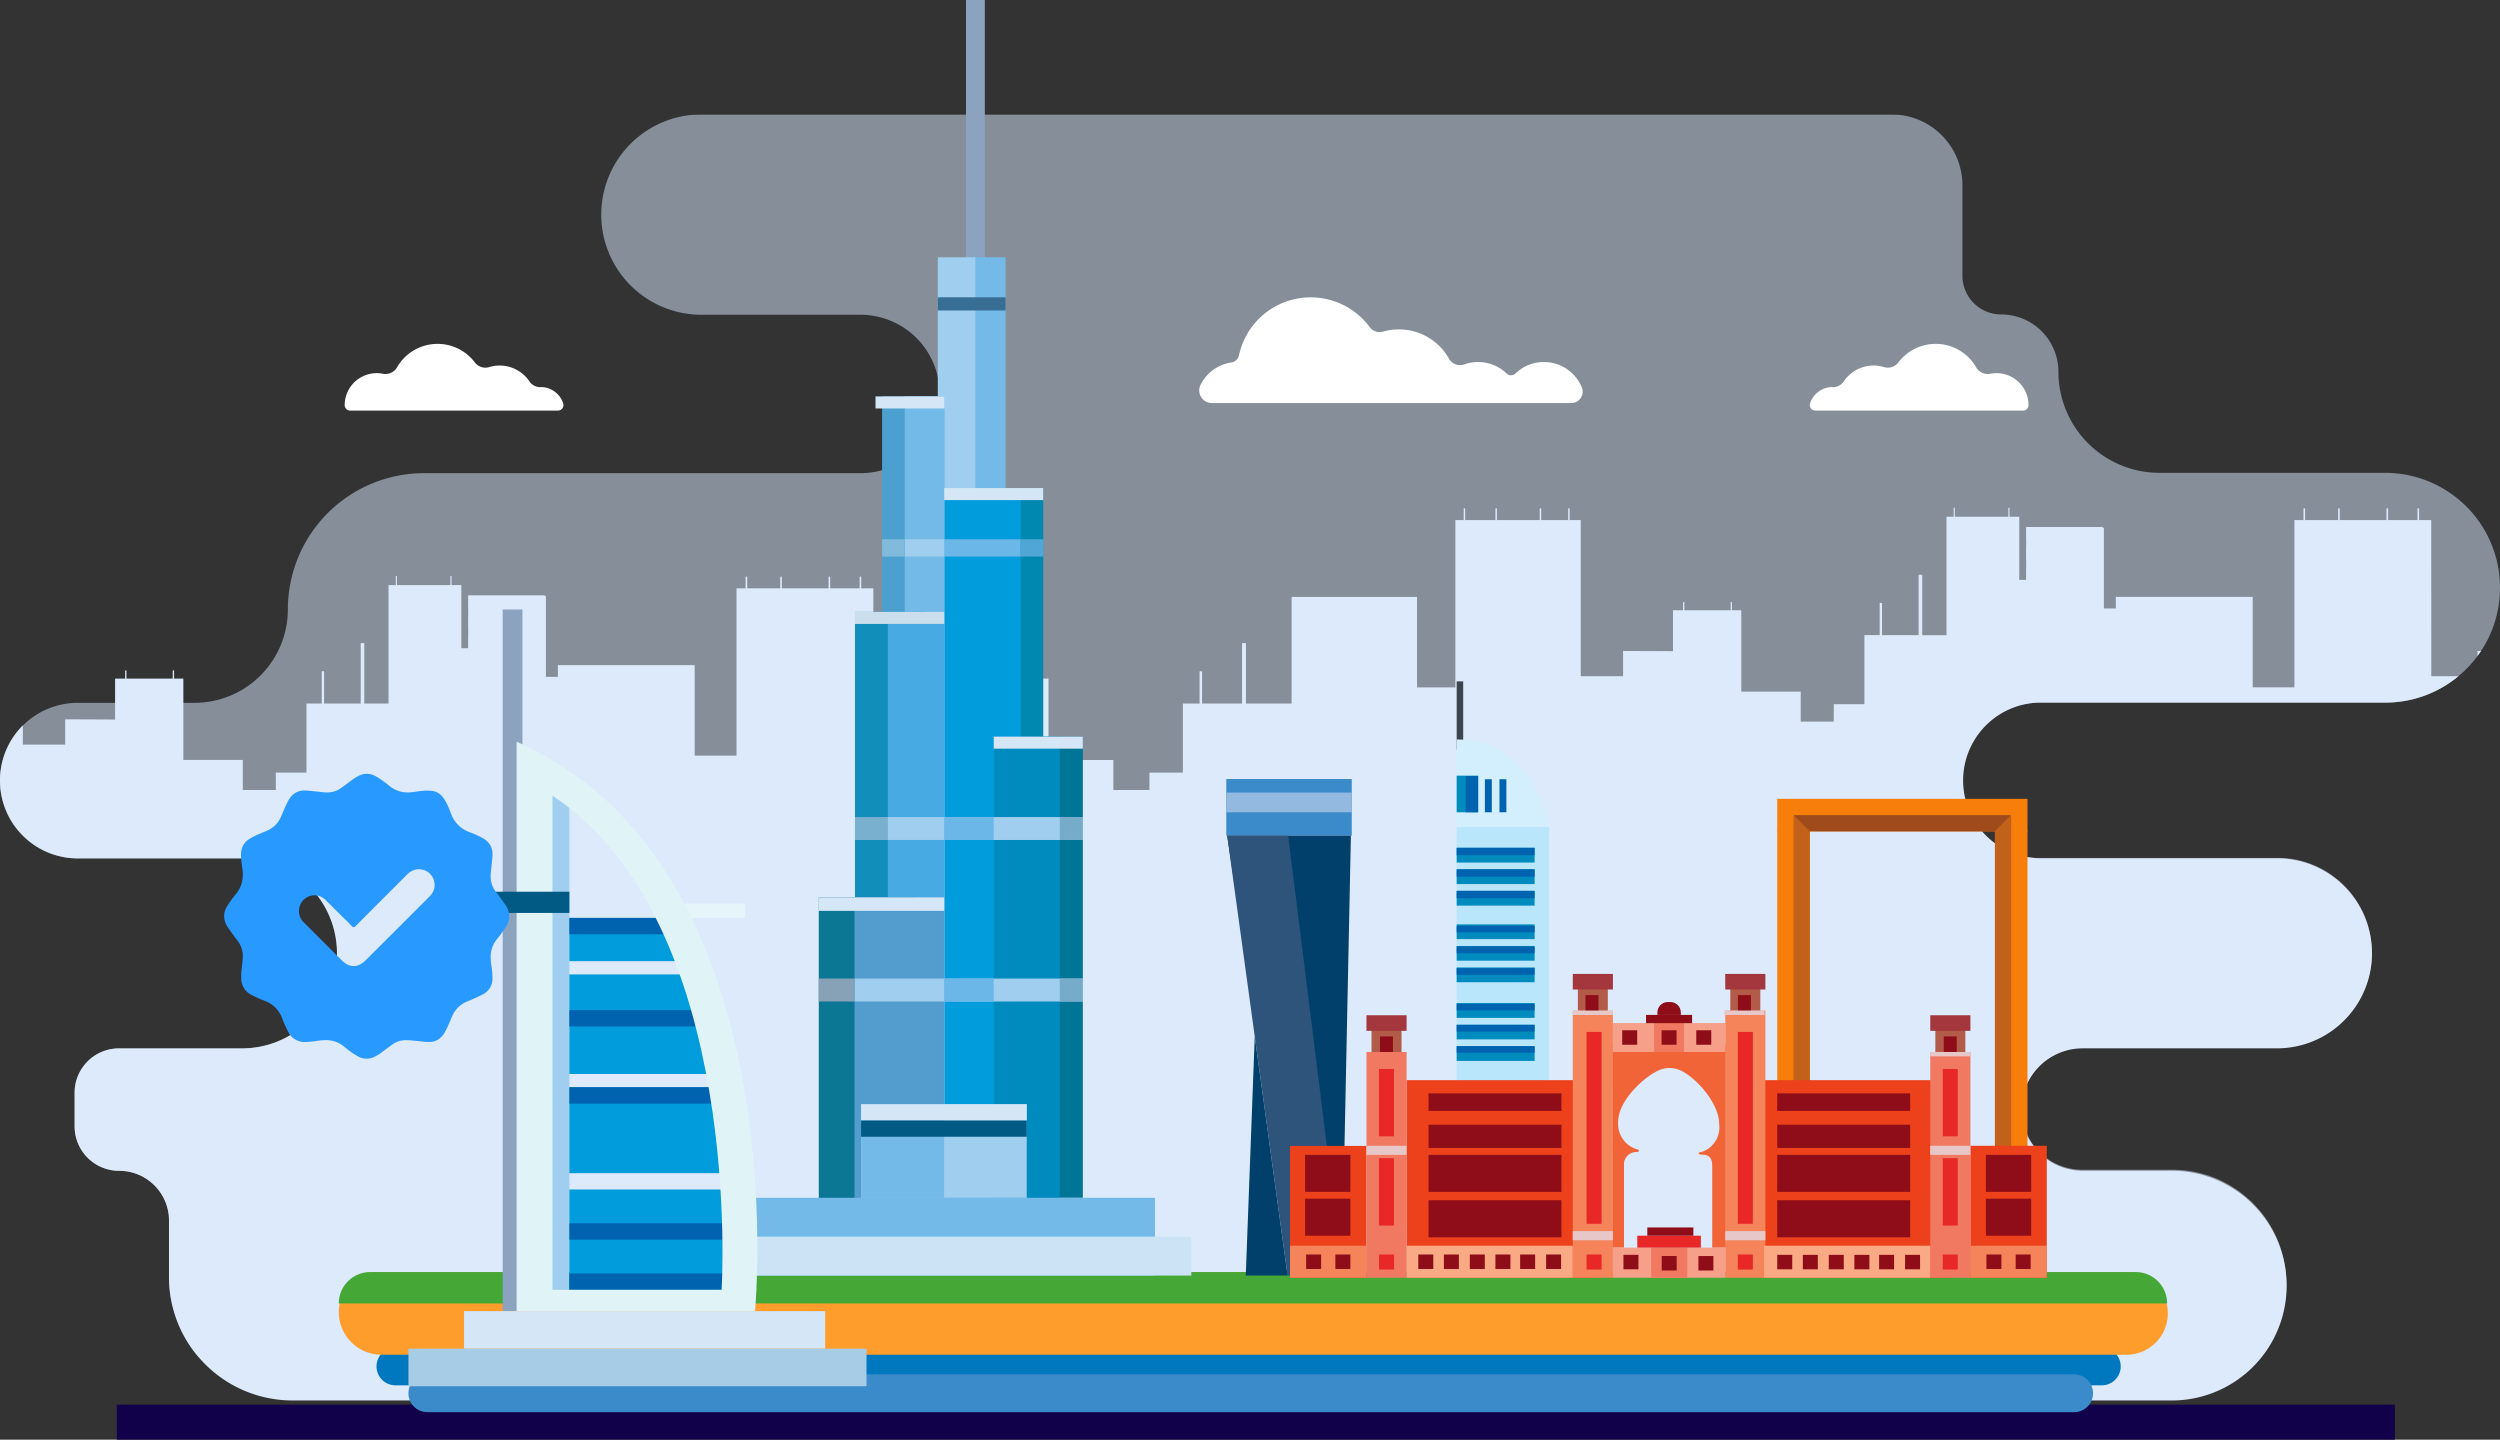 <svg xmlns="http://www.w3.org/2000/svg" xmlns:xlink="http://www.w3.org/1999/xlink" width="214" height="123.235" viewBox="0 0 214 123.235">
  <rect x="0" y="0" width="214" height="123.235" fill="#333333" stroke="none"/>
  <defs>
    <clipPath id="clip-path">
      <rect id="Rectangle_38437" data-name="Rectangle 38437" width="214" height="110.085" fill="none"/>
    </clipPath>
    <clipPath id="clip-path-4">
      <rect id="Rectangle_38605" data-name="Rectangle 38605" width="156.506" height="120.882" transform="translate(0 0)" fill="none"/>
    </clipPath>
    <clipPath id="clip-path-5">
      <rect id="Rectangle_38606" data-name="Rectangle 38606" width="24.392" height="24.389" fill="none"/>
    </clipPath>
  </defs>
  <g id="Group_23812" data-name="Group 23812" transform="translate(-459 -997.765)">
    <g id="Group_23678" data-name="Group 23678" transform="translate(459 1007.562)">
      <g id="Group_23676" data-name="Group 23676" clip-path="url(#clip-path)">
        <g id="Group_23675" data-name="Group 23675" transform="translate(0 0)">
          <g id="Group_23674" data-name="Group 23674" clip-path="url(#clip-path)">
            <g id="Group_23673" data-name="Group 23673" transform="translate(0 0)" opacity="0.5">
              <g id="Group_23672" data-name="Group 23672">
                <g id="Group_23671" data-name="Group 23671" clip-path="url(#clip-path)">
                  <path id="Path_130165" data-name="Path 130165" d="M214,40.517a9.783,9.783,0,0,1-1.621,5.412q-.148.222-.305.437v0a10.154,10.154,0,0,1-1.633,1.724c-.053.043-.107.087-.162.13s-.108.085-.163.126-.111.083-.167.124-.113.081-.169.12-.115.079-.172.117c-.011.009-.024.017-.036.025l-.123.079c-.082.052-.163.1-.247.152l-.123.074-.016.009-.167.093-.1.054-.051.027-.084.044-.136.069h0l-.138.067-.078.036-.059.028c-.034.016-.068.031-.1.045l-.151.066c-.078.034-.158.066-.238.1l-.019.008-.178.067-.063.023-.044.015c-.114.041-.23.08-.346.115l-.178.053-.112.032c-.09.026-.181.05-.272.072-.053.013-.107.027-.16.038l-.083.019-.047.011-.106.021c-.106.023-.214.043-.322.06l-.126.021c-.143.023-.287.042-.431.058l-.217.022h0l-.218.017c-.146.01-.294.017-.442.02-.075,0-.147,0-.223,0H174.492l-.1,0h-.033l-.042,0c-.128.005-.255.014-.381.028l-.088.01-.139.018-.167.025-.022,0-.014,0H173.5l-.081.015c-.045.008-.09.016-.134.026s-.069.014-.1.022c-.06.013-.121.028-.18.043l-.062.016a.285.285,0,0,0-.039.011c-.032.007-.063.016-.095.026-.11.031-.218.065-.326.1-.048.016-.095.033-.142.051a.013.013,0,0,0-.008,0l-.026.011c-.04.013-.079.029-.118.044l-.094.037-.039.017-.07.03-.1.042-.064.03-.081.038-.06.028-.085.044c-.049.024-.1.049-.143.075l-.141.079-.038.021c-.034.02-.067.039-.1.06s-.081.049-.121.075l-.043.028-.057.037c-.061.04-.122.081-.181.123h0l-.082.061c-.036.027-.073.053-.109.082s-.044.033-.064.05c-.084.066-.166.134-.247.2l-.063.055-.02.017-.037.035-.024.022-.061.056c-.05.046-.1.093-.146.142h0c-.049.048-.1.1-.142.147s-.106.114-.158.173c-.028.032-.057.064-.083.1l-.059.071c-.122.148-.237.3-.345.46l-.053.079c-.035.052-.07.106-.1.16a6.635,6.635,0,0,0-.362.662c-.014.029-.028.058-.042.087s-.038.086-.057.13-.044.1-.064.153-.043.106-.063.159c-.009.023-.018.046-.026.07s-.025.067-.035.1c-.017.049-.034.1-.049.148v0q-.02.061-.037.125c-.016.051-.03.1-.043.151-.005.019-.011.036-.015.055s-.01.036-.014.056c-.012.047-.023.093-.034.14s-.02.094-.03.142c0,.018-.008.036-.011.054a6.655,6.655,0,0,0-.115.946c-.008.114-.01.229-.01.344a6.623,6.623,0,0,0,.035.68c.005.057.011.113.019.169s.013.112.023.166.02.123.031.185c.005.034.012.067.02.1,0,.014.005.028.009.043l.008.041c.008.04.017.08.027.121.015.064.03.127.047.19.01.044.022.087.035.13s.03.106.046.158c.031.1.066.207.1.309.018.051.037.1.058.153s.041.1.062.15.044.1.066.149l.019.043c.039.084.079.167.121.249s.1.189.154.282h0c.053.092.109.184.167.274.029.045.059.089.089.134.06.089.122.176.186.261,0,0,0,0,0,0,.057.075.114.147.171.218q.064.079.13.154c.035.041.07.08.106.12l.015.018q.037.043.077.083l.017.017.016.017c.061.067.126.131.193.193l.017.016.023.023c.023.023.047.044.071.065.047.044.094.086.143.128s.1.082.143.121.068.057.1.083c.093.073.188.144.286.212.034.024.067.048.1.071l.1.064.037.023.068.043c.023.015.045.029.068.043.046.029.091.056.139.082.075.043.149.084.225.124l.039.02c.051.027.1.052.154.077l.156.074c.05.024.1.044.149.065s.1.042.15.061.076.031.114.044l.038.013.068.025q.2.069.4.127l.033.01.126.034c.053.014.106.028.161.039s.081.02.122.027l.122.024.083.016c.048.01.093.017.14.024l.024,0c.085.012.17.024.256.033l.087.011c.053.006.1.012.157.013h.006c.056.006.111.01.167.012s.085,0,.128,0h.043l.044,0,.128,0h20.411l.131,0c.087,0,.174.007.26.013s.159.011.238.018h.015l.014,0,.189.02.094.011.013,0,.08.011.026,0,.159.025.031.005.079.013c.109.02.218.042.326.067.083.019.164.038.245.059l.079.02c.027.006.053.013.079.021l.131.039.042.012q.316.094.619.215l.183.075.046.019.047.02.021.01c.083.036.165.074.246.114.059.028.118.058.177.088.116.06.233.122.345.187.036.02.071.041.106.063a.074.074,0,0,1,.018.011c.076.045.153.092.227.141.05.032.1.064.147.1l.108.074.044.032c.046.033.092.066.138.1l.054.041c.018.012.036.026.053.041.044.034.088.068.131.1.016.012.033.025.049.039l.126.1c.053.045.107.091.159.139s.1.09.148.136.1.091.145.139l.048.047c.027.026.052.051.077.078l.076.08c.074.076.145.154.214.233l.068.079a.213.213,0,0,1,.023.027l.051.06q.246.3.464.616c.035.05.069.1.1.153s.074.115.109.173l.05.083c.018.027.034.055.05.083.032.055.063.109.094.165l0,.006.048.09c.03.055.059.11.086.166s.044.087.066.131c0,0,0,0,0,0,.022.044.043.09.063.135s.041.09.06.135c.041.09.079.182.115.275.048.123.093.249.137.375.013.037.026.075.037.114s.015.049.023.074.02.065.029.1.019.064.027.1.023.083.035.124.021.08.031.121c.023.09.043.181.063.272.011.053.022.108.033.162.007.035.013.069.02.1a0,0,0,0,1,0,0l.016.1c.01.054.019.108.026.163s.013.091.019.138a.022.022,0,0,1,0,.007q.007.045.011.091c0,.04.009.081.012.121,0,.022,0,.044.007.066s0,.049.006.073,0,.034,0,.051,0,.026,0,.039c0,.05.007.1.01.151s0,.084.005.126,0,.054,0,.081,0,.055,0,.083c0,.05,0,.1,0,.149s0,.1,0,.146c0,.028,0,.055,0,.083s0,.081,0,.121c0,.021,0,.042,0,.063v.006c0,.019,0,.037,0,.056s0,.062-.005.093,0,.062-.008.093,0,.057-.006.085,0,.057-.008.085,0,.047-.007.071c-.005.052-.012.1-.019.155s-.012.091-.02.138c0,.03-.009.059-.014.09-.007.051-.016.1-.025.154s-.018.094-.027.14-.017.087-.027.13-.02.1-.032.146-.025.1-.038.157-.024.092-.037.138c-.006.025-.013.051-.021.075-.022.077-.044.154-.068.229-.011.038-.023.075-.036.113s-.026.075-.039.113c-.024.071-.05.14-.076.21-.012.034-.026.067-.039.1s-.027.067-.041.1c-.028.067-.056.133-.085.2-.013.03-.026.059-.04.089-.054.12-.112.239-.173.355-.035.067-.072.136-.109.2l-.053.1c-.019.032-.037.065-.057.1-.039.068-.08.134-.123.2-.01.017-.021.035-.032.051l-.065.1,0,0c-.037.056-.075.112-.113.166a8.026,8.026,0,0,1-.5.638l-.059.068c-.021.026-.044.051-.068.077s-.046.051-.07.077c-.051.058-.106.114-.16.169l-.086.087c-.028.029-.058.058-.087.085s-.059.057-.089.084-.059.055-.09.083c-.048.044-.1.087-.146.13-.029.025-.058.051-.089.075s-.059.05-.089.073l-.058.048c-.075.061-.153.121-.23.178s-.179.131-.272.194q-.181.125-.369.24l-.169.1-.089.05-.041.022c-.043.024-.086.048-.13.07s-.1.054-.157.081l-.016.008-.018.008c-.059.03-.12.059-.18.087-.2.092-.4.177-.605.252l-.067.024q-.108.04-.218.074c-.035.012-.072.023-.108.035l-.1.029c-.037.011-.075.023-.113.033-.054.016-.108.03-.162.044a.054.054,0,0,1-.016,0c-.13.033-.26.063-.392.091l-.2.038-.176.029-.024,0-.153.021-.146.019h0c-.108.012-.217.023-.327.031-.064.005-.128.01-.193.012h-.038l-.045,0-.122,0c-.069,0-.139,0-.209,0H178.281l-.152,0c-.056,0-.112,0-.167.007-.095.006-.19.015-.283.025l-.147.019-.049.006-.1.016-.073.013c-.025,0-.049.009-.073.014l-.072.015c-.125.027-.249.058-.37.094-.046.013-.092.028-.138.043l-.032.01-.15.052-.01,0-.157.061-.02.007-.071.03-.1.043c-.078.035-.154.071-.229.11l-.039.02-.147.081c-.038.021-.076.043-.114.067-.058.034-.115.069-.17.106s-.1.068-.153.1l-.046.034a5.2,5.2,0,0,0-.649.551c-.037.037-.074.075-.109.113-.017.017-.032.034-.047.051s-.028.03-.041.045-.041.044-.06.067l-.018.02c-.015.019-.031.038-.048.057l-.016.02c-.027.032-.053.065-.079.1s-.052.067-.077.1-.033.044-.049.067c-.05.068-.1.138-.143.208a5.121,5.121,0,0,0-.438.821c-.017.039-.033.078-.048.118s-.023.058-.033.086-.024.065-.036.1v0c-.011.03-.022.061-.032.093h0c-.015.044-.028.089-.042.133l-.008.025-.032.114q-.011.036-.019.072c0,.014-.008.029-.012.044s-.011.044-.015.065l0,.009q-.015.063-.027.125c-.01.043-.018.085-.025.128s-.013.078-.019.118-.011.07-.015.106-.006.051-.01.076-.005.042-.007.063,0,.043-.006.064l-.005.051c0,.012,0,.024,0,.036,0,.039-.006.077-.008.115,0,.012,0,.023,0,.036,0,.034,0,.068-.005.1v.024c0,.044,0,.09,0,.135,0,.062,0,.123,0,.185v.013c0,.025,0,.049,0,.072,0,.09.011.178.02.266,0,.005,0,.011,0,.016s0,.017,0,.026c0,.028.006.056.01.083,0,.012,0,.024.005.036s.005.044.009.067l.005.032c.019.124.042.246.069.367.007.033.014.065.023.1.025.1.052.2.083.3q.019.061.04.122c.035.107.075.213.119.317.013.033.028.066.042.1s.019.045.03.067.031.068.048.1.039.081.059.12.038.075.059.113c.053.1.108.192.168.285l.065.1c.019.028.037.057.057.084l.042.061c.025.036.05.069.076.1.051.067.1.135.157.2l.032.04.013.014c.011.014.024.028.036.042.033.04.067.078.1.117.05.054.1.106.154.159h0c.059.059.12.117.181.173l.1.09.089.075c.065.053.13.106.2.155s.136.1.2.146.142.092.214.136.145.087.219.126l.111.059c.038.02.076.038.115.056.076.036.154.072.233.1.039.018.079.034.118.049l.118.046c.04.016.081.03.122.043.081.027.163.053.246.076.042.012.083.024.125.034l.126.03h0c.043.011.083.02.127.028h0c.043.01.084.019.128.025.088.016.178.029.267.041l.1.011c.053.006.106.011.161.015s.088.008.132.008h0l.135.005h.067c.023,0,.046,0,.068,0H185.9c.14,0,.281,0,.421.011.03,0,.058,0,.086,0l.186.011c.047,0,.093.005.139.01l.031,0,.059.005.01,0c.073.007.146.014.219.023s.146.018.218.029c.149.02.295.044.439.071h.012a.147.147,0,0,1,.028.005.007.007,0,0,1,.006,0c.11.023.221.045.328.071l.139.031a.117.117,0,0,1,.026.005.073.073,0,0,1,.021.005l.023.006.071.02c.074.016.145.036.217.058s.16.044.239.068l.019.005.018.007.1.031.1.033.059.02.063.022.073.028c.04.013.078.028.118.043.09.032.178.067.265.1.042.018.084.035.125.053.137.057.272.117.4.184l.087.041c.1.05.2.1.3.156l.073.04c.03.017.059.034.088.051.072.039.143.081.215.122.041.024.083.05.123.076.1.064.209.13.311.2a.15.15,0,0,1,.023.013l.02.014.077.051.077.054c.04.028.08.057.118.084l.035.024.039.028.031.024.052.042c.087.066.176.134.26.206a1.607,1.607,0,0,1,.154.13,1.693,1.693,0,0,1,.138.117c.057.048.113.1.171.152.1.091.2.185.293.28l.123.126c.042.043.082.085.122.129s.1.112.152.167l.042.047c.053.06.107.122.158.185s.112.135.166.2l.053.069c.016.02.032.04.047.06s.018.021.026.033l.045.06c.044.059.089.12.131.18l0,0c.037.053.074.106.109.159.1.141.19.286.279.432.032.051.062.1.091.153l.029.051c.058.1.114.2.168.305.027.05.052.1.078.15.015.028.029.058.043.087.028.054.054.108.079.163.061.127.118.256.173.386l.037.091c.005.015.012.029.018.045q.1.253.19.513a.061.061,0,0,1,0,.012c.02.063.042.126.061.19.006.019.012.039.018.059.019.057.036.114.051.171.009.028.017.056.024.084.013.045.024.09.036.135,0,.012.006.024.009.036q.035.13.064.261c.018.075.034.148.049.224s.029.146.043.22c0,.012,0,.023.006.035q.02.114.037.229c.012.078.023.155.033.234a.228.228,0,0,1,0,.024c0,.017,0,.035.006.051.007.058.013.114.019.172a.044.044,0,0,0,0,.011c.006.065.012.13.018.2,0,.047.007.094.01.141s.007.115.01.174c0,.025,0,.05,0,.075,0,.054.005.108.006.163a.051.051,0,0,1,0,.012c0,.082,0,.163,0,.245v0c0,.084,0,.169,0,.253,0,.032,0,.063,0,.1s0,.077-.005.116l0,0v0h0c0,.012,0,.025,0,.036,0,.038,0,.075-.006.112a.007.007,0,0,1,0,0,.025.025,0,0,1,0,.009c0,.042-.005.084-.009.126,0,.017,0,.033,0,.05,0,.057-.01.113-.015.169v0l-.011.1c-.006.057-.012.113-.02.169l0,.005c0,.03-.009.061-.012.092s-.008.059-.012.09l-.008.052c-.013.093-.029.185-.046.277-.011.066-.024.131-.037.2,0,.016-.006.032-.01.047-.013.064-.027.126-.042.189s-.026.114-.041.17l-.035.13c-.006.03-.014.06-.022.091l-.027.091c-.01.035-.018.067-.027.1-.015.054-.031.108-.049.162s-.028.094-.044.14l0,.008-.011.029q-.072.222-.156.438-.016.045-.035.091c-.029.074-.06.147-.091.22s-.052.121-.08.181h0c-.031.072-.066.144-.1.216l-.08.161-.007.015c-.024.048-.05.1-.075.143-.007.014-.015.028-.023.043q-.032.061-.067.122c-.022.042-.046.083-.07.125-.012.022-.025.044-.039.067-.03.053-.061.107-.094.16s-.083.135-.125.2-.085.132-.13.2-.07.1-.106.156c-.011.014-.02.028-.027.039-.019.027-.039.051-.059.077s-.025.035-.038.051l-.045.061c-.024.033-.048.065-.074.1s-.06.079-.091.117-.048.061-.073.091l-.042.05c-.072.088-.145.175-.22.259l-.042.047-.017.019c-.039.044-.079.087-.119.13,0,0,0,0,0,0l-.021.023c-.117.126-.238.248-.361.367l-.073.068c-.031.03-.062.059-.093.087l-.093.084c-.028.027-.058.052-.087.077q-.274.241-.564.458c-.028.022-.058.044-.087.065l-.146.106-.175.121c-.071.048-.143.1-.216.142l-.183.114-.035.021-.052.031-.1.056c-.114.066-.228.129-.344.189l-.154.08-.043.022-.113.057-.215.1c-.073.033-.146.065-.219.1l-.157.065-.133.052-.173.066c-.08.03-.16.058-.24.086-.044.013-.088.028-.132.04q-.1.033-.2.061l-.071.02c-.028.009-.055.017-.083.024l-.083.022-.071.02c-.138.036-.278.07-.419.1h0l-.115.024-.02.005-.1.019a.029.029,0,0,1-.02,0l-.012,0-.115.02c-.141.025-.284.046-.428.065-.1.014-.21.025-.315.036-.013,0-.03,0-.05,0-.126.012-.254.019-.382.026-.036,0-.073,0-.11,0-.131.007-.264.01-.4.01H25.047c-.16,0-.32,0-.477-.012a.041.041,0,0,1-.018,0l-.125-.006-.085-.005c-.067,0-.133-.009-.2-.015-.036,0-.073-.005-.109-.01l-.1-.01c-.088-.008-.176-.019-.263-.03-.065-.008-.13-.017-.193-.027l-.01,0-.129-.02-.028,0c-.084-.013-.168-.028-.251-.044-.146-.028-.288-.058-.431-.091l-.154-.038-.036-.009-.085-.022-.205-.055c-.083-.024-.167-.049-.249-.075s-.165-.052-.248-.081-.143-.049-.214-.075l-.078-.028-.129-.049-.109-.044c-.072-.028-.143-.057-.213-.087q-.266-.113-.526-.242c-.129-.061-.256-.127-.381-.2q-.154-.085-.305-.173c-.12-.07-.238-.142-.354-.217-.194-.125-.385-.256-.571-.393-.049-.036-.1-.073-.146-.111-.066-.05-.13-.1-.2-.153l-.157-.129-.121-.1-.083-.071c-.091-.081-.181-.162-.27-.247l-.12-.115c-.05-.047-.1-.1-.146-.144-.019-.018-.037-.037-.055-.056l-.054-.056c-.065-.067-.13-.136-.193-.2s-.125-.139-.186-.21L17,106.378c-.022-.026-.044-.051-.065-.078l-.05-.059c-.056-.067-.11-.136-.165-.2l-.044-.056c-.026-.032-.051-.064-.074-.1l-.079-.106c-.091-.122-.177-.244-.262-.369-.041-.06-.081-.122-.12-.183-.029-.045-.059-.091-.087-.138l-.068-.112-.052-.088c-.012-.019-.023-.037-.034-.057l-.059-.1c-.028-.047-.055-.1-.081-.143s-.036-.068-.055-.1c-.059-.107-.114-.216-.167-.326-.021-.043-.043-.086-.062-.13s-.041-.086-.06-.13-.037-.082-.055-.122q-.055-.12-.1-.242c-.017-.038-.032-.077-.048-.116-.071-.178-.138-.359-.2-.542-.017-.046-.032-.092-.046-.139l-.011-.038c-.005-.016-.01-.032-.015-.047-.011-.036-.023-.072-.033-.108a.186.186,0,0,1-.009-.029c-.011-.037-.022-.075-.033-.113l-.037-.136c-.012-.046-.024-.091-.036-.138s-.019-.071-.027-.106a.235.235,0,0,1-.008-.035c-.008-.031-.015-.061-.022-.092s-.015-.069-.023-.1-.015-.068-.022-.1l-.021-.1c-.009-.043-.017-.084-.024-.127-.014-.074-.028-.151-.039-.226-.01-.056-.019-.113-.028-.17-.018-.118-.034-.236-.045-.355,0-.025-.006-.051-.01-.076s0-.03,0-.045c-.006-.054-.011-.109-.015-.164s-.011-.131-.015-.2c0-.034-.005-.067-.006-.1s-.005-.084-.006-.127-.005-.108-.006-.162c0-.019,0-.038,0-.058,0-.045,0-.091,0-.136s0-.091,0-.137V94.7c0-.023,0-.044,0-.067s0-.028,0-.042,0-.018,0-.027c0-.028,0-.056,0-.083s0-.066-.006-.1a.03.03,0,0,1,0-.009l0-.038c0-.049-.009-.1-.015-.143,0-.012,0-.023,0-.035,0-.036-.009-.071-.014-.106s-.011-.071-.018-.107c-.009-.051-.019-.1-.03-.15-.005-.027-.011-.053-.018-.08s-.013-.055-.02-.082l0-.012c-.014-.056-.029-.11-.046-.164-.006-.021-.013-.043-.02-.064s-.013-.042-.02-.063-.011-.033-.017-.05a.325.325,0,0,0-.011-.031c-.021-.059-.044-.117-.067-.175,0-.012-.01-.025-.015-.037s-.012-.026-.018-.039c-.013-.032-.027-.065-.043-.1s-.035-.074-.053-.111-.024-.048-.036-.071-.019-.038-.03-.057l-.032-.056a.326.326,0,0,0-.019-.035h0c-.012-.022-.025-.044-.038-.066s-.033-.055-.05-.082l-.044-.067q-.039-.06-.08-.117a.167.167,0,0,0-.018-.026c-.011-.017-.023-.034-.036-.051a.2.2,0,0,0-.017-.022l-.035-.047c-.031-.041-.064-.081-.1-.121l0-.005c-.019-.023-.038-.045-.058-.067l-.068-.077c-.016-.019-.035-.038-.053-.057l-.027-.027v0l0,0,0,0-.057-.058c-.019-.019-.038-.039-.058-.057l-.034-.034c-.068-.064-.139-.126-.212-.185-.027-.022-.052-.044-.08-.065l-.068-.052-.014-.009c-.052-.039-.106-.077-.16-.114l-.008-.006c-.038-.025-.076-.049-.115-.074s-.094-.06-.142-.088l-.108-.06-.078-.041c-.061-.031-.124-.061-.187-.09l-.067-.028-.027-.012-.04-.016-.059-.024a.04.04,0,0,0-.014-.005L11.71,90.7q-.049-.02-.1-.037l-.112-.038c-.028-.01-.058-.019-.086-.027-.084-.026-.17-.049-.257-.068l-.1-.022-.006,0h-.007l-.117-.022-.115-.019-.031,0c-.072-.01-.146-.016-.219-.023l-.152-.01-.092,0-.122,0a3.807,3.807,0,0,1-3.8-3.8V83.748a.228.228,0,0,1,0-.025.235.235,0,0,1,0-.025c0-.048,0-.1,0-.143a.073.073,0,0,1,0-.014c0-.039,0-.079.008-.118,0-.015,0-.029,0-.044s.006-.059.01-.088c.009-.07.019-.139.031-.209.006-.034.012-.068.019-.1q.029-.14.067-.274c.008-.03.017-.06.027-.09.019-.059.039-.119.06-.177s.044-.116.068-.173.05-.113.076-.169.048-.1.073-.144.049-.088.074-.131.059-.1.091-.146.06-.089.091-.132.054-.076.083-.112l.049-.063.051-.062c.02-.024.041-.049.063-.073l.044-.048c.013-.015.027-.03.041-.044L7.46,81.1c.028-.029.055-.057.084-.085s.059-.056.088-.083.069-.061.1-.092.069-.057.1-.084l.109-.083c.036-.027.074-.052.111-.077s.063-.043.1-.063l.13-.079.031-.018.058-.032c.074-.04.149-.078.225-.113.031-.015.064-.029.1-.043.089-.038.18-.073.272-.1l.143-.045.074-.02q.074-.021.149-.037l.133-.028c.034-.007.067-.012.1-.018l.145-.021.157-.016c.1-.008.209-.012.316-.012H20.711c.07,0,.14,0,.209,0h.014l.194-.008c.062,0,.123-.006.185-.012.038,0,.076-.005.114-.01.053,0,.106-.009.158-.015s.107-.011.161-.019.1-.012.151-.02l.034-.005c.071-.011.141-.022.211-.035l.13-.025.077-.015.035-.006c.05-.012.1-.021.15-.034l.032-.007c.059-.013.117-.027.177-.044s.091-.023.135-.036l.059-.017.038-.011c.115-.032.23-.068.343-.106.063-.021.126-.044.188-.067.089-.032.177-.067.264-.1.036-.013.07-.028.1-.043l.091-.041c.1-.043.2-.088.3-.137l.061-.029.065-.034c.02-.009.042-.02.062-.031l.085-.044.051-.027c.058-.031.114-.063.171-.1s.113-.066.169-.1.112-.068.167-.1c.11-.069.218-.143.324-.219h0l.157-.115.019-.013c.038-.029.078-.058.116-.09.021-.016.042-.033.062-.05.088-.069.174-.141.259-.215l.019-.015c.037-.031.073-.063.108-.1l.02-.019.029-.027c.033-.028.065-.059.1-.09l.07-.067c.029-.028.058-.055.086-.084h0q.208-.206.4-.429a8.09,8.09,0,0,0,1.984-5.32c0-.039,0-.078,0-.116s0-.076,0-.114c0-.014,0-.028,0-.043a.194.194,0,0,0,0-.032l0-.043c0-.034,0-.067-.005-.1s0-.043,0-.064a.01.01,0,0,0,0-.007l-.005-.062c0-.03,0-.06-.006-.091s0-.048-.006-.072,0-.04-.006-.06-.005-.064-.009-.095a.169.169,0,0,0,0-.022c0-.029-.007-.059-.012-.088l-.005-.048c-.012-.1-.028-.208-.046-.311-.006-.036-.013-.074-.02-.111-.019-.1-.04-.207-.063-.309l0-.013c-.011-.045-.021-.091-.033-.136-.029-.123-.062-.246-.1-.367-.012-.042-.025-.083-.038-.125s-.027-.087-.043-.131c0-.014-.008-.028-.012-.042s-.016-.047-.025-.07-.015-.045-.023-.067-.015-.038-.022-.057-.016-.046-.025-.069-.021-.058-.033-.086-.027-.069-.041-.1l-.029-.071c-.02-.046-.039-.091-.059-.137l-.027-.061c-.009-.021-.019-.042-.028-.062-.04-.089-.083-.178-.127-.265s-.078-.154-.12-.23-.067-.122-.1-.181-.054-.094-.083-.14a.4.4,0,0,0-.023-.037c-.014-.024-.029-.049-.044-.072-.042-.067-.084-.135-.13-.2a.42.42,0,0,0-.024-.036c-.032-.047-.065-.093-.1-.14s-.069-.1-.1-.144l-.061-.082c-.011-.016-.024-.032-.037-.048l-.069-.088a.475.475,0,0,0-.037-.048c-.042-.053-.085-.106-.13-.157l-.093-.107-.008-.01c-.008-.011-.018-.021-.028-.033a.11.11,0,0,0-.014-.015l-.065-.072c-.026-.028-.052-.058-.08-.086l-.059-.061c-.1-.1-.2-.2-.3-.3-.062-.059-.126-.117-.19-.172-.037-.033-.076-.064-.113-.1-.065-.056-.13-.111-.2-.163s-.146-.115-.22-.17-.138-.1-.209-.149l-.142-.1-.048-.032-.024-.015h0q-.108-.071-.217-.137c-.049-.03-.1-.059-.147-.087-.114-.065-.229-.128-.345-.187L24.28,64.5l-.067-.032c-.067-.033-.134-.064-.2-.093s-.109-.049-.164-.072c-.094-.039-.188-.076-.283-.112-.04-.015-.079-.03-.119-.044l-.083-.029-.071-.023q-.109-.037-.218-.069c-.06-.019-.121-.036-.182-.053l-.008,0a.145.145,0,0,0-.032-.009l-.011,0c-.07-.02-.14-.038-.211-.054l-.108-.026-.109-.024c-.068-.014-.136-.027-.2-.039l-.089-.016-.135-.023-.121-.018-.2-.026-.2-.021h0l-.106-.009c-.1-.008-.192-.014-.289-.018-.033,0-.067,0-.1,0h-.007l-.128,0H6.665a6.649,6.649,0,0,1-1.824-.253l-.157-.047c-.1-.032-.208-.067-.31-.1a6.688,6.688,0,0,1-.886-.4c-.189-.1-.372-.214-.549-.334l-.132-.091a6.706,6.706,0,0,1-.855-.722h0q-.113-.113-.221-.232c-.072-.079-.141-.159-.209-.241a6.658,6.658,0,0,1-.473-.648c-.058-.09-.113-.181-.166-.273a6.687,6.687,0,0,1-.848-4c.011-.106.024-.209.04-.313,0-.016,0-.032.007-.048.015-.1.034-.2.054-.3s.041-.19.065-.283q.009-.041.021-.083c.038-.146.081-.288.13-.43a6.658,6.658,0,0,1,1.6-2.575h0a6.648,6.648,0,0,1,4.709-1.949h9.98a8,8,0,0,0,8-8,11.661,11.661,0,0,1,11.66-11.66H73.655a6.757,6.757,0,0,0,4.126-1.4,6.574,6.574,0,0,0,.669-.586,6.781,6.781,0,0,0-4.8-11.574H60.041A8.562,8.562,0,0,1,60.041,0H161.913c.072,0,.139,0,.211.005a6.065,6.065,0,0,1,5.86,6.065v7.739a3.312,3.312,0,0,0,3.315,3.313,4.9,4.9,0,0,1,4.9,4.9,8.657,8.657,0,0,0,8.363,8.653c.1,0,.2.005.295.005h19.309A9.832,9.832,0,0,1,214,40.517" transform="translate(0 -0.002)" fill="#d8e9ff"/>
                </g>
              </g>
            </g>
            <path id="Path_130166" data-name="Path 130166" d="M208.12,436.063h2.32a9.805,9.805,0,0,1-6.271,2.257H174.627a6.665,6.665,0,0,0,0,13.329h20.279a8.134,8.134,0,0,1,0,16.268H178.281a5.239,5.239,0,1,0,0,10.478h7.624a9.832,9.832,0,0,1,0,19.664H25.047a10.583,10.583,0,0,1-10.582-10.582v-4.806a4.271,4.271,0,0,0-4.275-4.275,3.806,3.806,0,0,1-3.805-3.805v-2.87a3.8,3.8,0,0,1,3.805-3.8H20.711a8.134,8.134,0,0,0,0-16.268H6.665a6.664,6.664,0,0,1-4.71-11.38v1.641H5.579V439.75l4.272.019v-3.505h.861v-.693h.113v.693h3.3v0h.66v-.7H14.9v.7h.795v6.967h5.089V445.8h2.826v-1.49h2.623V438.4h1.309V435.64h.2V438.4h3.134v-5.169h.308V438.4h2.073v-.071h0v-.657h0v-.621h0v-1.034h0v-.657h0v-1.034h0v-.66h0v-1.034h0v-.712h0v-1.034h0v-.907h0v-1.034h0v-.685h.619v-.773h.1v.773h4.578v-.773h.1v.773h.836v5.405l.588,0v0h-.006v-1.034h.006v-.712h-.006v-1.034h.006v-.709h-.006V429.14h.006v0h5.551v0h.954l.148.082v6.893h1.023v-1H59.464v7.745h3.58V428.541h.778v-1h.14v1h2.824v-1h.14v1h4v-1h.14v1h2.518v-1h.137v1h1.037v13.37h3.954V439.75l4.663.019v-3.505h.94v-.693h.124v.693h3.6v0h.72v-.7h.124v.7h.869v6.967h5.551V445.8h3.088v-1.49h2.862V438.4h1.43V435.64h.214V438.4h3.423v-5.169h.335V438.4h3.907v-9.125H121.3v7.745h3.28V422.693h.712v-1h.126v1h2.59v-1h.129v1H131.8v-1h.129v1h2.307v-1h.126v1h.949v13.37h3.624V433.9l4.273.019v-3.505h.861v-.693h.113v.693h3.3v0h.66v-.7h.113v.7h.8v6.967h5.086v2.565h2.829v-1.49h2.623v-5.911H160.9v-2.758h.2v2.758h3.134V427.38h.308v5.169h2.076v-.071h0v-.657h0V431.2h0v-1.034h0v-.657h0v-1.034h0v-.66h0v-1.034h0v-.712h0v-1.034h0v-.907h0v-1.034h0v-.685h.616v-.773h.1v.773h4.581v-.773h.1v.773h.836v5.405l.588,0v0h-.006v-1.034h.006v-.712h-.006v-1.034h.006v-.709h-.006v-1.034h.006v0h5.551v0h.954l.148.082v6.89h1.023v-.993h11.718v7.745H196.4V422.693h.778v-1h.14v1h2.826v-1h.137v1h4v-1h.14v1h2.518v-1h.137v1h1.037Z" transform="translate(0 -387.975)" fill="#dceafb"/>
            <path id="Path_130167" data-name="Path 130167" d="M2656.627,575.262q-.148.223-.305.437v-.437Z" transform="translate(-2444.249 -529.335)" fill="#dceafb"/>
          </g>
        </g>
      </g>
    </g>
    <rect id="Rectangle_38440" data-name="Rectangle 38440" width="195" height="3" transform="translate(469 1118)" fill="#11004a"/>
    <g id="Group_23681" data-name="Group 23681" transform="translate(14.457 60)">
      <g id="Group_23680" data-name="Group 23680" transform="translate(473.543 937.766)">
        <g id="Group_23679" data-name="Group 23679" transform="translate(0 -0.001)" clip-path="url(#clip-path-4)">
          <path id="Path_130168" data-name="Path 130168" d="M190.529,1532.644H44.465a1.619,1.619,0,0,1,0-3.239H190.529a1.619,1.619,0,1,1,0,3.239" transform="translate(-39.615 -1414.061)" fill="#0078bf"/>
          <path id="Path_130169" data-name="Path 130169" d="M152.968,1450.88H3.655A3.655,3.655,0,0,1,0,1447.225a3.42,3.42,0,0,1,3.42-3.42H152.968a3.538,3.538,0,1,1,0,7.075" transform="translate(0 -1334.917)" fill="#fe9d2b"/>
          <rect id="Rectangle_38441" data-name="Rectangle 38441" width="0.558" height="5.834" transform="translate(95.691 58.326)" fill="#3c454d"/>
          <rect id="Rectangle_38442" data-name="Rectangle 38442" width="7.918" height="27.67" transform="translate(95.691 70.768)" fill="#b9e6fb"/>
          <path id="Path_130170" data-name="Path 130170" d="M1268.811,839.265v7.473h7.918s-1.144-7.473-7.918-7.473" transform="translate(-1173.12 -775.97)" fill="#d3effd"/>
          <rect id="Rectangle_38443" data-name="Rectangle 38443" width="6.671" height="1.264" transform="translate(95.691 72.571)" fill="#008bbe"/>
          <rect id="Rectangle_38444" data-name="Rectangle 38444" width="6.671" height="0.632" transform="translate(95.691 72.571)" fill="#0063b0"/>
          <rect id="Rectangle_38445" data-name="Rectangle 38445" width="6.671" height="1.264" transform="translate(95.691 74.414)" fill="#008bbe"/>
          <rect id="Rectangle_38446" data-name="Rectangle 38446" width="6.671" height="0.632" transform="translate(95.691 74.414)" fill="#0063b0"/>
          <rect id="Rectangle_38447" data-name="Rectangle 38447" width="6.671" height="1.264" transform="translate(95.691 76.257)" fill="#008bbe"/>
          <rect id="Rectangle_38448" data-name="Rectangle 38448" width="6.671" height="1.264" transform="translate(95.691 79.128)" fill="#008bbe"/>
          <rect id="Rectangle_38449" data-name="Rectangle 38449" width="6.671" height="1.264" transform="translate(95.691 80.971)" fill="#008bbe"/>
          <rect id="Rectangle_38450" data-name="Rectangle 38450" width="6.671" height="1.264" transform="translate(95.691 82.815)" fill="#008bbe"/>
          <rect id="Rectangle_38451" data-name="Rectangle 38451" width="6.671" height="1.264" transform="translate(95.691 85.864)" fill="#008bbe"/>
          <rect id="Rectangle_38452" data-name="Rectangle 38452" width="6.671" height="1.264" transform="translate(95.691 87.707)" fill="#008bbe"/>
          <rect id="Rectangle_38453" data-name="Rectangle 38453" width="6.671" height="1.264" transform="translate(95.691 89.55)" fill="#008bbe"/>
          <rect id="Rectangle_38454" data-name="Rectangle 38454" width="6.671" height="0.632" transform="translate(95.691 76.257)" fill="#0063b0"/>
          <rect id="Rectangle_38455" data-name="Rectangle 38455" width="6.671" height="0.566" transform="translate(95.691 79.246)" fill="#0063b0"/>
          <rect id="Rectangle_38456" data-name="Rectangle 38456" width="6.671" height="0.566" transform="translate(95.691 81.03)" fill="#0063b0"/>
          <rect id="Rectangle_38457" data-name="Rectangle 38457" width="6.671" height="0.566" transform="translate(95.691 82.876)" fill="#0063b0"/>
          <rect id="Rectangle_38458" data-name="Rectangle 38458" width="6.671" height="0.566" transform="translate(95.691 85.925)" fill="#0063b0"/>
          <rect id="Rectangle_38459" data-name="Rectangle 38459" width="6.671" height="0.566" transform="translate(95.691 87.738)" fill="#0063b0"/>
          <rect id="Rectangle_38460" data-name="Rectangle 38460" width="6.671" height="0.567" transform="translate(95.691 89.55)" fill="#0063b0"/>
          <rect id="Rectangle_38461" data-name="Rectangle 38461" width="1.839" height="3.136" transform="translate(95.691 66.396)" fill="#008bbe"/>
          <rect id="Rectangle_38462" data-name="Rectangle 38462" width="1.062" height="3.101" transform="translate(96.467 66.431)" fill="#0063b0"/>
          <rect id="Rectangle_38463" data-name="Rectangle 38463" width="0.592" height="2.831" transform="translate(98.106 66.701)" fill="#0063b0"/>
          <rect id="Rectangle_38464" data-name="Rectangle 38464" width="0.592" height="2.831" transform="translate(99.354 66.701)" fill="#0063b0"/>
          <path id="Path_130171" data-name="Path 130171" d="M221.649,1563.133H80.686a1.619,1.619,0,0,1,0-3.239H221.649a1.619,1.619,0,1,1,0,3.239" transform="translate(-73.104 -1442.251)" fill="#3b8ac9"/>
          <rect id="Rectangle_38465" data-name="Rectangle 38465" width="21.421" height="2.786" transform="translate(123.132 68.38)" fill="#f77e0b"/>
          <rect id="Rectangle_38466" data-name="Rectangle 38466" width="2.786" height="30.788" transform="translate(123.132 71.037)" fill="#f77e0b"/>
          <path id="Path_130172" data-name="Path 130172" d="M1652.537,926.418l-1.393-1.264v32.052h1.393Z" transform="translate(-1526.619 -855.381)" fill="#c1611a"/>
          <rect id="Rectangle_38467" data-name="Rectangle 38467" width="2.786" height="30.788" transform="translate(141.767 71.037)" fill="#f77e0b"/>
          <path id="Path_130173" data-name="Path 130173" d="M1879.758,926.546l1.393-1.393v32.052h-1.393Z" transform="translate(-1737.992 -855.38)" fill="#c1611a"/>
          <path id="Path_130174" data-name="Path 130174" d="M1668.386,926.546l1.393-1.393h-18.634l1.393,1.393Z" transform="translate(-1526.619 -855.38)" fill="#a04b1b"/>
          <path id="Path_130175" data-name="Path 130175" d="M156.506,1446.491H0a2.688,2.688,0,0,1,2.688-2.687H153.818a2.688,2.688,0,0,1,2.688,2.688" transform="translate(0 -1334.916)" fill="#45a735"/>
          <rect id="Rectangle_38468" data-name="Rectangle 38468" width="1.61" height="70.778" transform="translate(53.691 0)" fill="#8ba3be"/>
          <rect id="Rectangle_38469" data-name="Rectangle 38469" width="3.22" height="50.236" transform="translate(53.86 22.025)" fill="#74bae8"/>
          <rect id="Rectangle_38470" data-name="Rectangle 38470" width="3.22" height="50.236" transform="translate(51.275 22.025)" fill="#9fceef"/>
          <rect id="Rectangle_38471" data-name="Rectangle 38471" width="5.653" height="50.236" transform="translate(54.648 41.776)" fill="#0088b0"/>
          <rect id="Rectangle_38472" data-name="Rectangle 38472" width="6.548" height="60.756" transform="translate(51.821 41.776)" fill="#009cdc"/>
          <rect id="Rectangle_38473" data-name="Rectangle 38473" width="4.803" height="39.478" transform="translate(58.888 63.054)" fill="#007595"/>
          <rect id="Rectangle_38474" data-name="Rectangle 38474" width="5.653" height="39.478" transform="translate(56.061 63.054)" fill="#008bbe"/>
          <rect id="Rectangle_38475" data-name="Rectangle 38475" width="5.313" height="68.598" transform="translate(46.507 33.933)" fill="#4ba0d0"/>
          <rect id="Rectangle_38476" data-name="Rectangle 38476" width="3.401" height="68.598" transform="translate(48.446 33.933)" fill="#74bae8"/>
          <rect id="Rectangle_38477" data-name="Rectangle 38477" width="5.948" height="50.156" transform="translate(44.187 52.376)" fill="#128eba"/>
          <rect id="Rectangle_38478" data-name="Rectangle 38478" width="4.82" height="50.156" transform="translate(47.001 52.376)" fill="#47aae2"/>
          <rect id="Rectangle_38479" data-name="Rectangle 38479" width="8.265" height="30.538" transform="translate(41.087 76.816)" fill="#0c7795"/>
          <rect id="Rectangle_38480" data-name="Rectangle 38480" width="7.675" height="30.392" transform="translate(44.146 76.816)" fill="#539dce"/>
          <rect id="Rectangle_38481" data-name="Rectangle 38481" width="36.038" height="6.655" transform="translate(33.829 102.532)" fill="#74bae8"/>
          <rect id="Rectangle_38482" data-name="Rectangle 38482" width="42.359" height="3.328" transform="translate(30.619 105.859)" fill="#cce3f6"/>
          <rect id="Rectangle_38483" data-name="Rectangle 38483" width="14.178" height="8.011" transform="translate(44.709 94.521)" fill="#9fceef"/>
          <rect id="Rectangle_38484" data-name="Rectangle 38484" width="7.111" height="8.011" transform="translate(44.709 94.521)" fill="#74bae8"/>
          <rect id="Rectangle_38485" data-name="Rectangle 38485" width="6.548" height="1.481" transform="translate(51.821 46.16)" fill="#6bb7e7"/>
          <rect id="Rectangle_38486" data-name="Rectangle 38486" width="3.389" height="1.481" transform="translate(48.44 46.16)" fill="#9fceef"/>
          <rect id="Rectangle_38487" data-name="Rectangle 38487" width="5.313" height="1.964" transform="translate(46.507 69.938)" fill="#9fceef"/>
          <rect id="Rectangle_38488" data-name="Rectangle 38488" width="7.675" height="1.964" transform="translate(44.146 83.765)" fill="#9fceef"/>
          <rect id="Rectangle_38489" data-name="Rectangle 38489" width="11.87" height="1.964" transform="translate(51.821 69.938)" fill="#9fceef"/>
          <rect id="Rectangle_38490" data-name="Rectangle 38490" width="4.24" height="1.964" transform="translate(51.821 69.938)" fill="#6bb7e7"/>
          <rect id="Rectangle_38491" data-name="Rectangle 38491" width="11.87" height="1.964" transform="translate(51.821 83.765)" fill="#9fceef"/>
          <rect id="Rectangle_38492" data-name="Rectangle 38492" width="4.24" height="1.964" transform="translate(51.821 83.765)" fill="#6bb7e7"/>
          <rect id="Rectangle_38493" data-name="Rectangle 38493" width="5.805" height="1.127" transform="translate(51.275 25.45)" fill="#386d94"/>
          <rect id="Rectangle_38494" data-name="Rectangle 38494" width="14.178" height="1.389" transform="translate(44.709 94.521)" fill="#d5e7f7"/>
          <rect id="Rectangle_38495" data-name="Rectangle 38495" width="14.178" height="1.389" transform="translate(44.709 95.916)" fill="#005a84"/>
          <rect id="Rectangle_38496" data-name="Rectangle 38496" width="7.63" height="1.032" transform="translate(56.061 63.054)" fill="#d5e7f7"/>
          <rect id="Rectangle_38497" data-name="Rectangle 38497" width="7.634" height="1.032" transform="translate(44.187 52.376)" fill="#cadeeb"/>
          <rect id="Rectangle_38498" data-name="Rectangle 38498" width="5.904" height="1.032" transform="translate(45.944 33.933)" fill="#d5e7f7"/>
          <rect id="Rectangle_38499" data-name="Rectangle 38499" width="8.48" height="1.032" transform="translate(51.821 41.776)" fill="#d5e7f7"/>
          <rect id="Rectangle_38500" data-name="Rectangle 38500" width="10.734" height="1.154" transform="translate(41.087 76.816)" fill="#d5e7f7"/>
          <rect id="Rectangle_38501" data-name="Rectangle 38501" width="3.059" height="1.964" transform="translate(41.087 83.765)" fill="#87a2b6"/>
          <rect id="Rectangle_38502" data-name="Rectangle 38502" width="1.964" height="1.964" transform="translate(61.714 83.765)" fill="#76abca"/>
          <rect id="Rectangle_38503" data-name="Rectangle 38503" width="1.964" height="1.964" transform="translate(61.714 69.938)" fill="#76abca"/>
          <rect id="Rectangle_38504" data-name="Rectangle 38504" width="1.964" height="1.481" transform="translate(58.369 46.16)" fill="#50a6d4"/>
          <rect id="Rectangle_38505" data-name="Rectangle 38505" width="2.815" height="1.964" transform="translate(44.187 69.938)" fill="#79afcf"/>
          <rect id="Rectangle_38506" data-name="Rectangle 38506" width="1.892" height="1.481" transform="translate(46.507 46.16)" fill="#81badb"/>
          <rect id="Rectangle_38507" data-name="Rectangle 38507" width="10.739" height="4.849" transform="translate(75.971 66.685)" fill="#3b8ac9"/>
          <rect id="Rectangle_38508" data-name="Rectangle 38508" width="10.739" height="1.691" transform="translate(75.971 67.842)" fill="#94b9e1"/>
          <path id="Path_130176" data-name="Path 130176" d="M1018.132,986.156l.777-37.653h-10.591l4.026,26.669Z" transform="translate(-932.273 -876.969)" fill="#00406b"/>
          <path id="Path_130177" data-name="Path 130177" d="M1013.492,986.156l-5.174-37.653h5.222l4.7,37.653Z" transform="translate(-932.273 -876.969)" fill="#2e547c"/>
          <path id="Path_130178" data-name="Path 130178" d="M1029.452,1196.99l.769-20.456,2.811,20.456Z" transform="translate(-951.814 -1087.803)" fill="#00406b"/>
          <path id="Path_130179" data-name="Path 130179" d="M1444.7,1185.182v17.412h1.056v-7.223a1.066,1.066,0,0,1,1.149-.957s.131-.032.126-.126c0-.073-.055-.075-.139-.1a2.28,2.28,0,0,1-1.637-2.351c0-1.878,2.33-3.952,3.547-4.45a2.277,2.277,0,0,1,1.642-.024c1.292.485,3.463,2.769,3.463,4.677a2.212,2.212,0,0,1-1.417,2.334c-.114.043-.345.052-.345.154,0,.121.414.113.414.113.593.042.75.439.75.934v7.023h1.462v-17.412Z" transform="translate(-1335.743 -1095.798)" fill="#f16438"/>
          <rect id="Rectangle_38509" data-name="Rectangle 38509" width="15.942" height="16.915" transform="translate(91.405 92.462)" fill="#ec411b"/>
          <rect id="Rectangle_38510" data-name="Rectangle 38510" width="6.545" height="11.287" transform="translate(81.426 98.09)" fill="#ec411b"/>
          <rect id="Rectangle_38511" data-name="Rectangle 38511" width="6.545" height="11.298" transform="translate(139.66 98.079)" fill="#ec411b"/>
          <rect id="Rectangle_38512" data-name="Rectangle 38512" width="3.435" height="19.327" transform="translate(87.97 90.05)" fill="#f27961"/>
          <rect id="Rectangle_38513" data-name="Rectangle 38513" width="15.942" height="16.915" transform="translate(122.008 92.462)" fill="#ec411b"/>
          <rect id="Rectangle_38514" data-name="Rectangle 38514" width="3.435" height="19.327" transform="translate(136.232 90.05)" fill="#f27961"/>
          <rect id="Rectangle_38515" data-name="Rectangle 38515" width="3.435" height="22.864" transform="translate(105.63 86.513)" fill="#f5845b"/>
          <rect id="Rectangle_38516" data-name="Rectangle 38516" width="3.435" height="22.864" transform="translate(118.681 86.513)" fill="#f5845b"/>
          <rect id="Rectangle_38517" data-name="Rectangle 38517" width="14.224" height="2.744" transform="translate(122.008 106.633)" fill="#faa985"/>
          <rect id="Rectangle_38518" data-name="Rectangle 38518" width="14.224" height="2.744" transform="translate(91.405 106.633)" fill="#faa985"/>
          <rect id="Rectangle_38519" data-name="Rectangle 38519" width="6.545" height="2.744" transform="translate(81.426 106.633)" fill="#f5845b"/>
          <rect id="Rectangle_38520" data-name="Rectangle 38520" width="6.545" height="2.744" transform="translate(139.66 106.633)" fill="#f5845b"/>
          <rect id="Rectangle_38521" data-name="Rectangle 38521" width="1.288" height="16.423" transform="translate(106.809 88.333)" fill="#e82727"/>
          <rect id="Rectangle_38522" data-name="Rectangle 38522" width="1.288" height="5.768" transform="translate(89.036 91.502)" fill="#e82727"/>
          <rect id="Rectangle_38523" data-name="Rectangle 38523" width="1.288" height="5.768" transform="translate(137.298 91.502)" fill="#e82727"/>
          <rect id="Rectangle_38524" data-name="Rectangle 38524" width="1.288" height="5.768" transform="translate(89.036 99.141)" fill="#e82727"/>
          <rect id="Rectangle_38525" data-name="Rectangle 38525" width="1.288" height="5.768" transform="translate(137.298 99.141)" fill="#e82727"/>
          <rect id="Rectangle_38526" data-name="Rectangle 38526" width="1.288" height="1.288" transform="translate(137.298 107.385)" fill="#e82727"/>
          <rect id="Rectangle_38527" data-name="Rectangle 38527" width="1.288" height="1.288" transform="translate(119.756 107.385)" fill="#e82727"/>
          <rect id="Rectangle_38528" data-name="Rectangle 38528" width="1.288" height="1.288" transform="translate(106.809 107.385)" fill="#e82727"/>
          <rect id="Rectangle_38529" data-name="Rectangle 38529" width="1.288" height="1.288" transform="translate(89.044 107.385)" fill="#e82727"/>
          <rect id="Rectangle_38530" data-name="Rectangle 38530" width="1.288" height="16.423" transform="translate(119.755 88.333)" fill="#e82727"/>
          <rect id="Rectangle_38531" data-name="Rectangle 38531" width="2.567" height="2.821" transform="translate(106.064 83.692)" fill="#b25b49"/>
          <rect id="Rectangle_38532" data-name="Rectangle 38532" width="3.435" height="1.334" transform="translate(105.63 83.368)" fill="#a4363d"/>
          <rect id="Rectangle_38533" data-name="Rectangle 38533" width="1.112" height="1.333" transform="translate(106.717 85.179)" fill="#8f0d18"/>
          <rect id="Rectangle_38534" data-name="Rectangle 38534" width="2.567" height="2.821" transform="translate(119.115 83.692)" fill="#b25b49"/>
          <rect id="Rectangle_38535" data-name="Rectangle 38535" width="3.435" height="1.334" transform="translate(118.681 83.368)" fill="#a4363d"/>
          <rect id="Rectangle_38536" data-name="Rectangle 38536" width="1.112" height="1.333" transform="translate(119.768 85.179)" fill="#8f0d18"/>
          <rect id="Rectangle_38537" data-name="Rectangle 38537" width="2.567" height="2.821" transform="translate(136.666 87.23)" fill="#b25b49"/>
          <rect id="Rectangle_38538" data-name="Rectangle 38538" width="3.435" height="1.334" transform="translate(136.232 86.905)" fill="#a4363d"/>
          <rect id="Rectangle_38539" data-name="Rectangle 38539" width="1.112" height="1.333" transform="translate(137.386 88.717)" fill="#8f0d18"/>
          <rect id="Rectangle_38540" data-name="Rectangle 38540" width="2.567" height="2.821" transform="translate(88.404 87.23)" fill="#b25b49"/>
          <rect id="Rectangle_38541" data-name="Rectangle 38541" width="3.435" height="1.334" transform="translate(87.97 86.905)" fill="#a4363d"/>
          <rect id="Rectangle_38542" data-name="Rectangle 38542" width="1.112" height="1.333" transform="translate(89.124 88.717)" fill="#8f0d18"/>
          <rect id="Rectangle_38543" data-name="Rectangle 38543" width="9.617" height="2.477" transform="translate(109.065 87.573)" fill="#f7a089"/>
          <rect id="Rectangle_38544" data-name="Rectangle 38544" width="11.378" height="1.503" transform="translate(123.132 93.592)" fill="#8f0d18"/>
          <rect id="Rectangle_38545" data-name="Rectangle 38545" width="11.378" height="3.169" transform="translate(123.132 98.856)" fill="#8f0d18"/>
          <rect id="Rectangle_38546" data-name="Rectangle 38546" width="11.378" height="1.988" transform="translate(123.132 96.276)" fill="#8f0d18"/>
          <rect id="Rectangle_38547" data-name="Rectangle 38547" width="11.378" height="3.169" transform="translate(123.132 102.744)" fill="#8f0d18"/>
          <rect id="Rectangle_38548" data-name="Rectangle 38548" width="11.378" height="1.503" transform="translate(93.283 93.592)" fill="#8f0d18"/>
          <rect id="Rectangle_38549" data-name="Rectangle 38549" width="11.378" height="3.169" transform="translate(93.283 98.856)" fill="#8f0d18"/>
          <rect id="Rectangle_38550" data-name="Rectangle 38550" width="3.877" height="3.169" transform="translate(82.715 98.856)" fill="#8f0d18"/>
          <rect id="Rectangle_38551" data-name="Rectangle 38551" width="3.877" height="3.169" transform="translate(82.715 102.607)" fill="#8f0d18"/>
          <rect id="Rectangle_38552" data-name="Rectangle 38552" width="3.877" height="3.169" transform="translate(140.993 98.856)" fill="#8f0d18"/>
          <rect id="Rectangle_38553" data-name="Rectangle 38553" width="3.877" height="3.169" transform="translate(140.993 102.607)" fill="#8f0d18"/>
          <rect id="Rectangle_38554" data-name="Rectangle 38554" width="11.378" height="1.988" transform="translate(93.283 96.276)" fill="#8f0d18"/>
          <rect id="Rectangle_38555" data-name="Rectangle 38555" width="11.378" height="3.169" transform="translate(93.283 102.744)" fill="#8f0d18"/>
          <rect id="Rectangle_38556" data-name="Rectangle 38556" width="3.435" height="0.371" transform="translate(105.63 86.513)" fill="#e7c7c8"/>
          <rect id="Rectangle_38557" data-name="Rectangle 38557" width="3.435" height="0.777" transform="translate(87.963 98.079)" fill="#e7c7c8"/>
          <rect id="Rectangle_38558" data-name="Rectangle 38558" width="3.435" height="0.777" transform="translate(136.225 98.079)" fill="#e7c7c8"/>
          <rect id="Rectangle_38559" data-name="Rectangle 38559" width="3.435" height="0.787" transform="translate(105.63 105.382)" fill="#e7c7c8"/>
          <rect id="Rectangle_38560" data-name="Rectangle 38560" width="3.435" height="0.787" transform="translate(118.681 105.382)" fill="#e7c7c8"/>
          <rect id="Rectangle_38561" data-name="Rectangle 38561" width="3.435" height="0.371" transform="translate(118.607 86.513)" fill="#e7c7c8"/>
          <rect id="Rectangle_38562" data-name="Rectangle 38562" width="2.567" height="2.477" transform="translate(112.589 87.573)" fill="#f27961"/>
          <rect id="Rectangle_38563" data-name="Rectangle 38563" width="1.284" height="1.239" transform="translate(116.2 88.192)" fill="#8f0d18"/>
          <rect id="Rectangle_38564" data-name="Rectangle 38564" width="1.284" height="1.239" transform="translate(113.231 88.192)" fill="#8f0d18"/>
          <rect id="Rectangle_38565" data-name="Rectangle 38565" width="1.284" height="1.239" transform="translate(109.861 88.192)" fill="#8f0d18"/>
          <rect id="Rectangle_38566" data-name="Rectangle 38566" width="9.617" height="2.578" transform="translate(109.065 106.796)" fill="#f7a089"/>
          <rect id="Rectangle_38567" data-name="Rectangle 38567" width="3.087" height="2.578" transform="translate(112.342 106.796)" fill="#f27961"/>
          <rect id="Rectangle_38568" data-name="Rectangle 38568" width="1.283" height="1.239" transform="translate(116.384 107.517)" fill="#8f0d18"/>
          <rect id="Rectangle_38569" data-name="Rectangle 38569" width="1.284" height="1.239" transform="translate(123.132 107.415)" fill="#8f0d18"/>
          <rect id="Rectangle_38570" data-name="Rectangle 38570" width="1.283" height="1.239" transform="translate(125.322 107.415)" fill="#8f0d18"/>
          <rect id="Rectangle_38571" data-name="Rectangle 38571" width="1.283" height="1.239" transform="translate(127.544 107.415)" fill="#8f0d18"/>
          <rect id="Rectangle_38572" data-name="Rectangle 38572" width="1.284" height="1.239" transform="translate(129.734 107.415)" fill="#8f0d18"/>
          <rect id="Rectangle_38573" data-name="Rectangle 38573" width="1.284" height="1.239" transform="translate(131.851 107.415)" fill="#8f0d18"/>
          <rect id="Rectangle_38574" data-name="Rectangle 38574" width="1.284" height="1.239" transform="translate(134.073 107.415)" fill="#8f0d18"/>
          <rect id="Rectangle_38575" data-name="Rectangle 38575" width="1.284" height="1.239" transform="translate(92.405 107.385)" fill="#8f0d18"/>
          <rect id="Rectangle_38576" data-name="Rectangle 38576" width="1.283" height="1.239" transform="translate(94.596 107.385)" fill="#8f0d18"/>
          <rect id="Rectangle_38577" data-name="Rectangle 38577" width="1.283" height="1.239" transform="translate(82.804 107.385)" fill="#8f0d18"/>
          <rect id="Rectangle_38578" data-name="Rectangle 38578" width="1.284" height="1.239" transform="translate(85.308 107.385)" fill="#8f0d18"/>
          <rect id="Rectangle_38579" data-name="Rectangle 38579" width="1.283" height="1.239" transform="translate(141.038 107.385)" fill="#8f0d18"/>
          <rect id="Rectangle_38580" data-name="Rectangle 38580" width="1.283" height="1.239" transform="translate(143.542 107.385)" fill="#8f0d18"/>
          <rect id="Rectangle_38581" data-name="Rectangle 38581" width="1.284" height="1.239" transform="translate(96.817 107.385)" fill="#8f0d18"/>
          <rect id="Rectangle_38582" data-name="Rectangle 38582" width="1.284" height="1.239" transform="translate(99.008 107.385)" fill="#8f0d18"/>
          <rect id="Rectangle_38583" data-name="Rectangle 38583" width="1.284" height="1.239" transform="translate(101.124 107.385)" fill="#8f0d18"/>
          <rect id="Rectangle_38584" data-name="Rectangle 38584" width="1.284" height="1.239" transform="translate(103.346 107.385)" fill="#8f0d18"/>
          <rect id="Rectangle_38585" data-name="Rectangle 38585" width="1.283" height="1.239" transform="translate(113.243 107.515)" fill="#8f0d18"/>
          <rect id="Rectangle_38586" data-name="Rectangle 38586" width="1.283" height="1.239" transform="translate(109.969 107.413)" fill="#8f0d18"/>
          <rect id="Rectangle_38587" data-name="Rectangle 38587" width="3.435" height="0.371" transform="translate(136.232 90.05)" fill="#e7c7c8"/>
          <rect id="Rectangle_38588" data-name="Rectangle 38588" width="5.444" height="1.02" transform="translate(111.151 105.776)" fill="#e82727"/>
          <rect id="Rectangle_38589" data-name="Rectangle 38589" width="3.943" height="0.707" transform="translate(112.01 105.069)" fill="#8f0d18"/>
          <rect id="Rectangle_38590" data-name="Rectangle 38590" width="3.943" height="0.707" transform="translate(111.901 86.876)" fill="#8f0d18"/>
          <path id="Path_130180" data-name="Path 130180" d="M1498.623,1138.482h-2v-.2a.9.9,0,0,1,.9-.9h.205a.9.9,0,0,1,.9.9Z" transform="translate(-1383.749 -1051.606)" fill="#8f0d18"/>
          <rect id="Rectangle_38591" data-name="Rectangle 38591" width="1.691" height="60.058" transform="translate(14.031 52.174)" fill="#8ba3be"/>
          <path id="Path_130181" data-name="Path 130181" d="M201.958,890.7V841.965l4.508,2.576V890.7Z" transform="translate(-186.726 -778.466)" fill="#9fceef"/>
          <rect id="Rectangle_38592" data-name="Rectangle 38592" width="30.915" height="3.215" transform="translate(10.723 112.233)" fill="#d5e7f7"/>
          <rect id="Rectangle_38593" data-name="Rectangle 38593" width="39.21" height="3.215" transform="translate(5.963 115.448)" fill="#a7cce5"/>
          <rect id="Rectangle_38594" data-name="Rectangle 38594" width="9.661" height="3.704" transform="translate(19.74 78.572)" fill="#009cdc"/>
          <rect id="Rectangle_38595" data-name="Rectangle 38595" width="9.661" height="1.401" transform="translate(19.74 78.572)" fill="#0063b0"/>
          <rect id="Rectangle_38596" data-name="Rectangle 38596" width="7.572" height="1.229" transform="translate(27.205 77.343)" fill="#e6f5f9"/>
          <rect id="Rectangle_38597" data-name="Rectangle 38597" width="12.237" height="8.521" transform="translate(19.74 83.411)" fill="#009cdc"/>
          <rect id="Rectangle_38598" data-name="Rectangle 38598" width="10.75" height="1.401" transform="translate(19.74 86.465)" fill="#0063b0"/>
          <rect id="Rectangle_38599" data-name="Rectangle 38599" width="13.106" height="7.358" transform="translate(19.739 93.067)" fill="#009cdc"/>
          <rect id="Rectangle_38600" data-name="Rectangle 38600" width="12.237" height="1.401" transform="translate(19.74 93.067)" fill="#0063b0"/>
          <rect id="Rectangle_38601" data-name="Rectangle 38601" width="13.74" height="8.587" transform="translate(19.74 101.82)" fill="#009cdc"/>
          <rect id="Rectangle_38602" data-name="Rectangle 38602" width="13.74" height="1.401" transform="translate(19.74 109.007)" fill="#0063b0"/>
          <rect id="Rectangle_38603" data-name="Rectangle 38603" width="13.74" height="1.401" transform="translate(19.74 104.713)" fill="#0063b0"/>
          <path id="Path_130182" data-name="Path 130182" d="M201.958,841.965V890.7h20.4s3.65-38.214-20.4-48.734M219.5,888.874H205.017v-42.3c16.477,10.959,14.479,42.3,14.479,42.3" transform="translate(-186.727 -778.466)" fill="#e0f3f7"/>
          <rect id="Rectangle_38604" data-name="Rectangle 38604" width="9.688" height="1.814" transform="translate(10.052 76.332)" fill="#005a84"/>
          <path id="Path_130183" data-name="Path 130183" d="M1671.553,394.01h.034a1.115,1.115,0,0,0,.941-.5,3.071,3.071,0,0,1,3.433-1.221,1.129,1.129,0,0,0,1.234-.393,4,4,0,0,1,6.665.418,1.142,1.142,0,0,0,1.214.546,2.742,2.742,0,0,1,3.265,2.69v0a.468.468,0,0,1-.47.463h-17.783a.471.471,0,0,1-.447-.617,2.013,2.013,0,0,1,1.916-1.395" transform="translate(-1543.696 -360.868)" fill="#fff"/>
          <path id="Path_130184" data-name="Path 130184" d="M23.525,394.01h-.034a1.115,1.115,0,0,1-.941-.5,3.071,3.071,0,0,0-3.433-1.221,1.129,1.129,0,0,1-1.234-.393,4,4,0,0,0-6.665.418,1.142,1.142,0,0,1-1.214.546,2.742,2.742,0,0,0-3.265,2.69v0a.468.468,0,0,0,.47.463H24.994a.471.471,0,0,0,.447-.617,2.013,2.013,0,0,0-1.916-1.395" transform="translate(-6.233 -360.868)" fill="#fff"/>
          <path id="Path_130185" data-name="Path 130185" d="M1006.095,342.986a3.5,3.5,0,0,0-2.439.985.543.543,0,0,1-.754,0,3.516,3.516,0,0,0-3.623-.781,1.094,1.094,0,0,1-1.318-.5,4.916,4.916,0,0,0-5.641-2.305,1.059,1.059,0,0,1-1.143-.392,6.282,6.282,0,0,0-11.189,2.42.78.78,0,0,1-.653.613h-.009a3.516,3.516,0,0,0-2.629,1.923,1.077,1.077,0,0,0,.969,1.55h30.769a.976.976,0,0,0,.9-1.347,3.513,3.513,0,0,0-3.245-2.165" transform="translate(-902.933 -311.998)" fill="#fff"/>
        </g>
      </g>
    </g>
    <g id="Group_23683" data-name="Group 23683" transform="translate(478.193 1064.004)">
      <g id="Group_23682" data-name="Group 23682" transform="translate(0 -0.004)" clip-path="url(#clip-path-5)">
        <path id="Path_130186" data-name="Path 130186" d="M8.634,22.8a4.94,4.94,0,0,0-.8.079c-.281.034-.562.069-.844.076a1.556,1.556,0,0,1-1.524-.894,11.841,11.841,0,0,1-.522-1.168,2.462,2.462,0,0,0-1.451-1.449,10.633,10.633,0,0,1-1.18-.53,1.656,1.656,0,0,1-.53-.426,1.64,1.64,0,0,1-.326-.911A5.04,5.04,0,0,1,1.5,16.64c.033-.311.079-.621.092-.933a2.171,2.171,0,0,0-.457-1.431c-.271-.361-.541-.723-.8-1.1a1.894,1.894,0,0,1-.312-.7,1.543,1.543,0,0,1,.235-1.152,8.959,8.959,0,0,1,.682-.957,2.747,2.747,0,0,0,.508-.851A2.852,2.852,0,0,0,1.562,8.2c-.046-.349-.1-.7-.123-1.049a2.462,2.462,0,0,1,.033-.593,1.409,1.409,0,0,1,.622-.942,4.925,4.925,0,0,1,.843-.439c.228-.1.458-.191.686-.289A2.3,2.3,0,0,0,4.878,3.635c.156-.365.306-.732.481-1.089a3.727,3.727,0,0,1,.247-.441,1.472,1.472,0,0,1,1.271-.677,7.663,7.663,0,0,1,.815.068c.336.03.671.076,1.007.1a2.047,2.047,0,0,0,1.341-.405c.31-.223.615-.453.923-.679a3.47,3.47,0,0,1,.625-.373A1.42,1.42,0,0,1,12.772.118a2.51,2.51,0,0,1,.408.215,9.673,9.673,0,0,1,.938.683,2.448,2.448,0,0,0,1.855.565c.317-.025.629-.087.945-.117a3.917,3.917,0,0,1,.832-.008,1.409,1.409,0,0,1,1.04.646A5.151,5.151,0,0,1,19.3,3.111c.054.138.1.28.16.417A2.629,2.629,0,0,0,21.013,5a7.314,7.314,0,0,1,1.123.509,1.607,1.607,0,0,1,.688.7,1.642,1.642,0,0,1,.141.753c-.008.3-.054.593-.08.889-.023.257-.055.513-.075.77a2.166,2.166,0,0,0,.461,1.5q.4.531.781,1.07a1.809,1.809,0,0,1,.313.718,1.53,1.53,0,0,1-.084.862,1.889,1.889,0,0,1-.207.395c-.23.33-.457.661-.714.971a2.383,2.383,0,0,0-.554,1.506,6.133,6.133,0,0,0,.081.9,7.183,7.183,0,0,1,.077.948A1.5,1.5,0,0,1,22.1,18.9c-.41.211-.832.4-1.26.571a2.375,2.375,0,0,0-1.138.921,3.219,3.219,0,0,0-.265.532c-.152.372-.312.741-.5,1.1a2.182,2.182,0,0,1-.329.476,1.422,1.422,0,0,1-1,.454,4.8,4.8,0,0,1-.727-.044c-.425-.039-.848-.1-1.274-.112a1.99,1.99,0,0,0-1.251.4c-.306.22-.607.448-.912.67a3.674,3.674,0,0,1-.569.352,1.482,1.482,0,0,1-1.362,0,6.362,6.362,0,0,1-.944-.621c-.1-.076-.2-.159-.3-.241a2.4,2.4,0,0,0-1.637-.56M6.4,11.737a1.29,1.29,0,0,0,.406.974q1.63,1.633,3.264,3.263a1.9,1.9,0,0,0,.4.308,1.163,1.163,0,0,0,1.2.013,2.071,2.071,0,0,0,.469-.364l1.971-1.966,3.285-3.284c.088-.088.175-.176.257-.269a1.315,1.315,0,0,0,.336-1.142A1.343,1.343,0,0,0,16.38,8.2a1.478,1.478,0,0,0-.734.432l-3.641,3.643c-.249.249-.494.5-.745.749-.145.143-.229.142-.363-.006-.307-.338-.646-.644-.967-.969-.415-.42-.836-.834-1.256-1.25a1.414,1.414,0,0,0-.51-.326A1.333,1.333,0,0,0,6.4,11.737" transform="translate(0 0.003)" fill="#2799ff"/>
      </g>
    </g>
  </g>
</svg>
